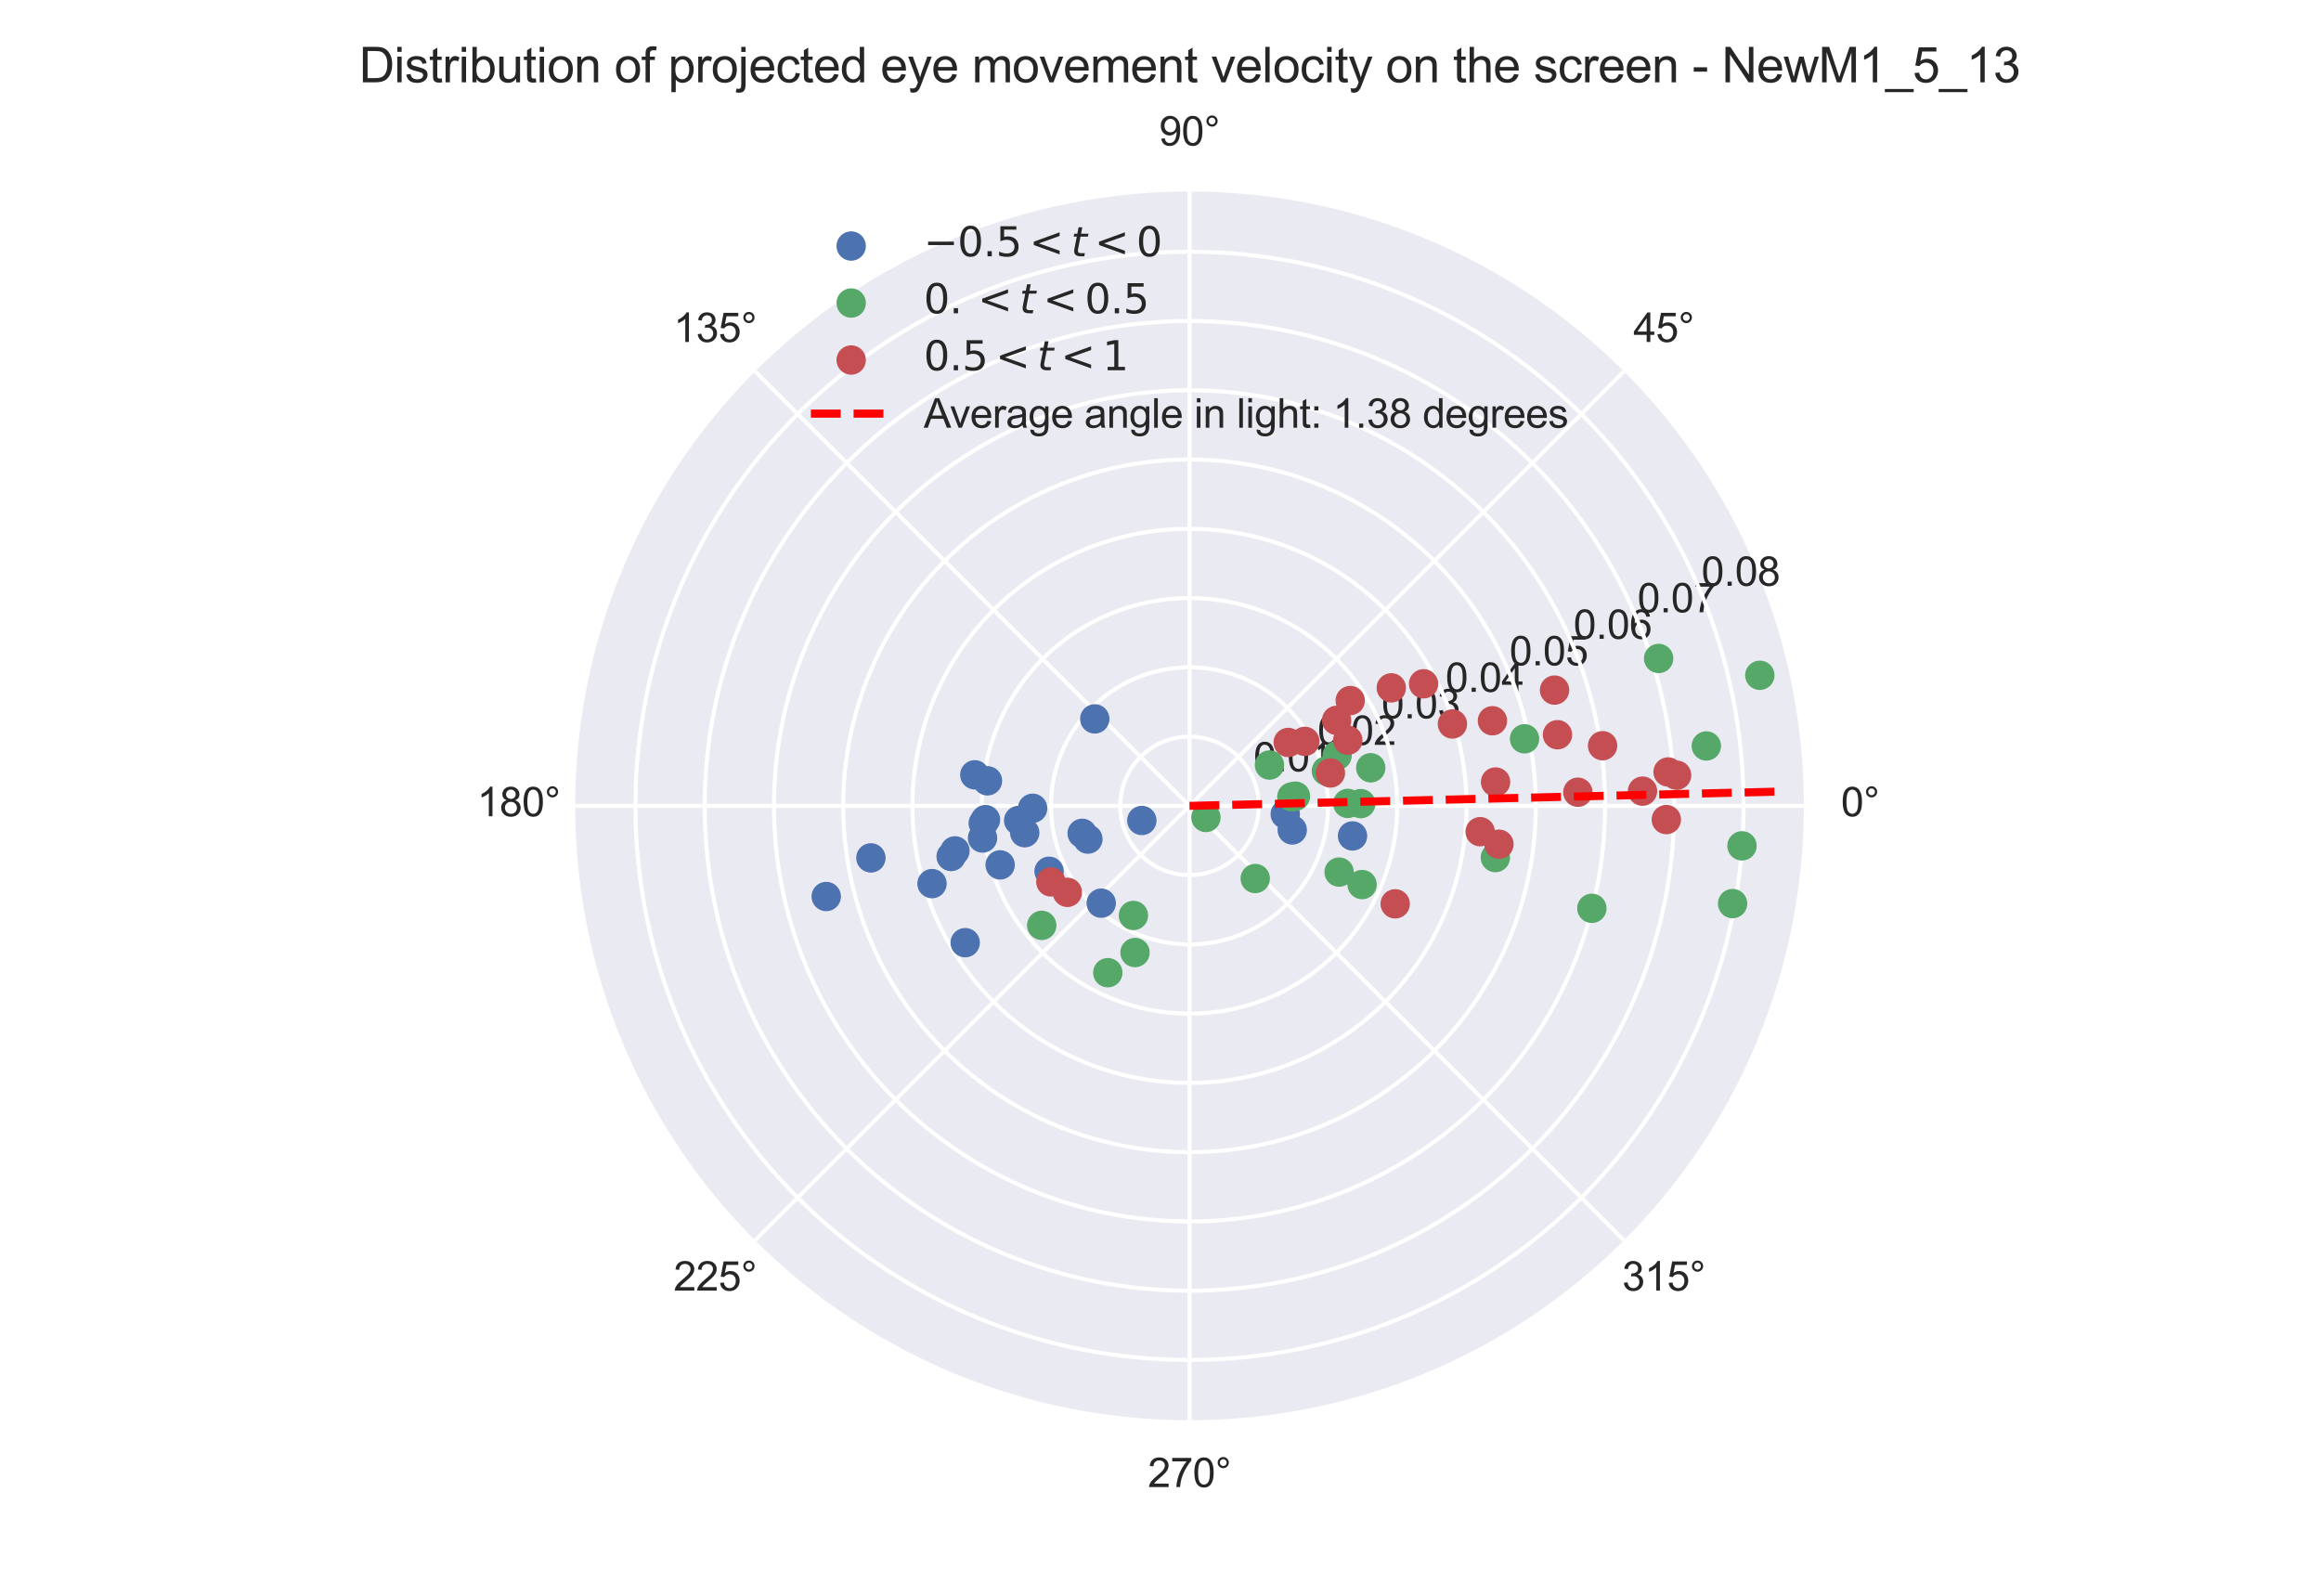 <?xml version="1.0" encoding="utf-8" standalone="no"?>
<!DOCTYPE svg PUBLIC "-//W3C//DTD SVG 1.1//EN"
  "http://www.w3.org/Graphics/SVG/1.1/DTD/svg11.dtd">
<svg xmlns:xlink="http://www.w3.org/1999/xlink" width="576pt" height="396pt" viewBox="0 0 576 396" xmlns="http://www.w3.org/2000/svg" version="1.1">
 <defs>
  <style type="text/css">*{stroke-linejoin: round; stroke-linecap: butt}</style>
 </defs>
 <g id="figure_1">
  <g id="patch_1">
   <path d="M 0 396 
L 576 396 
L 576 0 
L 0 0 
z
" style="fill: #ffffff"/>
  </g>
  <g id="axes_1">
   <g id="patch_2">
    <path d="M 447.66 199.98 
C 447.66 179.959 443.716 160.133 436.055 141.636 
C 428.393 123.139 417.162 106.331 403.005 92.174 
C 388.849 78.018 372.041 66.787 353.544 59.125 
C 335.047 51.464 315.221 47.52 295.2 47.52 
C 275.179 47.52 255.353 51.464 236.856 59.125 
C 218.359 66.787 201.551 78.018 187.394 92.174 
C 173.238 106.331 162.007 123.139 154.345 141.636 
C 146.684 160.133 142.74 179.959 142.74 199.98 
C 142.74 220.001 146.684 239.827 154.345 258.324 
C 162.007 276.821 173.238 293.629 187.394 307.786 
C 201.551 321.942 218.359 333.173 236.856 340.835 
C 255.353 348.496 275.179 352.44 295.2 352.44 
C 315.221 352.44 335.047 348.496 353.544 340.835 
C 372.041 333.173 388.849 321.942 403.005 307.786 
C 417.162 293.629 428.393 276.821 436.055 258.324 
C 443.716 239.827 447.66 220.001 447.66 199.98 
M 295.2 199.98 
C 295.2 199.98 295.2 199.98 295.2 199.98 
C 295.2 199.98 295.2 199.98 295.2 199.98 
C 295.2 199.98 295.2 199.98 295.2 199.98 
C 295.2 199.98 295.2 199.98 295.2 199.98 
C 295.2 199.98 295.2 199.98 295.2 199.98 
C 295.2 199.98 295.2 199.98 295.2 199.98 
C 295.2 199.98 295.2 199.98 295.2 199.98 
C 295.2 199.98 295.2 199.98 295.2 199.98 
C 295.2 199.98 295.2 199.98 295.2 199.98 
C 295.2 199.98 295.2 199.98 295.2 199.98 
C 295.2 199.98 295.2 199.98 295.2 199.98 
C 295.2 199.98 295.2 199.98 295.2 199.98 
C 295.2 199.98 295.2 199.98 295.2 199.98 
C 295.2 199.98 295.2 199.98 295.2 199.98 
C 295.2 199.98 295.2 199.98 295.2 199.98 
C 295.2 199.98 295.2 199.98 295.2 199.98 
M 447.66 199.98 
z
" style="fill: #eaeaf2"/>
   </g>
   <g id="matplotlib.axis_1">
    <g id="xtick_1">
     <g id="line2d_1">
      <path d="M 295.2 199.98 
L 447.66 199.98 
" clip-path="url(#pa35092cdd5)" style="fill: none; stroke: #ffffff; stroke-linecap: round"/>
     </g>
     <g id="text_1">
      <!-- 0° -->
      <g style="fill: #262626" transform="translate(456.88 202.565)scale(0.1 -0.1)">
       <defs>
        <path id="ArialMT-30" d="M 266 2259 
Q 266 3072 433 3567 
Q 600 4063 929 4331 
Q 1259 4600 1759 4600 
Q 2128 4600 2406 4451 
Q 2684 4303 2865 4023 
Q 3047 3744 3150 3342 
Q 3253 2941 3253 2259 
Q 3253 1453 3087 958 
Q 2922 463 2592 192 
Q 2263 -78 1759 -78 
Q 1097 -78 719 397 
Q 266 969 266 2259 
z
M 844 2259 
Q 844 1131 1108 757 
Q 1372 384 1759 384 
Q 2147 384 2411 759 
Q 2675 1134 2675 2259 
Q 2675 3391 2411 3762 
Q 2147 4134 1753 4134 
Q 1366 4134 1134 3806 
Q 844 3388 844 2259 
z
" transform="scale(0.016)"/>
        <path id="ArialMT-b0" d="M 400 3794 
Q 400 4153 654 4406 
Q 909 4659 1266 4659 
Q 1628 4659 1881 4406 
Q 2134 4153 2134 3794 
Q 2134 3434 1879 3179 
Q 1625 2925 1266 2925 
Q 909 2925 654 3178 
Q 400 3431 400 3794 
z
M 741 3794 
Q 741 3575 895 3420 
Q 1050 3266 1269 3266 
Q 1484 3266 1639 3420 
Q 1794 3575 1794 3794 
Q 1794 4013 1639 4167 
Q 1484 4322 1269 4322 
Q 1050 4322 895 4167 
Q 741 4013 741 3794 
z
" transform="scale(0.016)"/>
       </defs>
       <use xlink:href="#ArialMT-30"/>
       <use xlink:href="#ArialMT-b0" x="55.615"/>
      </g>
     </g>
    </g>
    <g id="xtick_2">
     <g id="line2d_2">
      <path d="M 295.2 199.98 
L 403.005 92.174 
" clip-path="url(#pa35092cdd5)" style="fill: none; stroke: #ffffff; stroke-linecap: round"/>
     </g>
     <g id="text_2">
      <!-- 45° -->
      <g style="fill: #262626" transform="translate(405.345 84.86)scale(0.1 -0.1)">
       <defs>
        <path id="ArialMT-34" d="M 2069 0 
L 2069 1097 
L 81 1097 
L 81 1613 
L 2172 4581 
L 2631 4581 
L 2631 1613 
L 3250 1613 
L 3250 1097 
L 2631 1097 
L 2631 0 
L 2069 0 
z
M 2069 1613 
L 2069 3678 
L 634 1613 
L 2069 1613 
z
" transform="scale(0.016)"/>
        <path id="ArialMT-35" d="M 266 1200 
L 856 1250 
Q 922 819 1161 601 
Q 1400 384 1738 384 
Q 2144 384 2425 690 
Q 2706 997 2706 1503 
Q 2706 1984 2436 2262 
Q 2166 2541 1728 2541 
Q 1456 2541 1237 2417 
Q 1019 2294 894 2097 
L 366 2166 
L 809 4519 
L 3088 4519 
L 3088 3981 
L 1259 3981 
L 1013 2750 
Q 1425 3038 1878 3038 
Q 2478 3038 2890 2622 
Q 3303 2206 3303 1553 
Q 3303 931 2941 478 
Q 2500 -78 1738 -78 
Q 1113 -78 717 272 
Q 322 622 266 1200 
z
" transform="scale(0.016)"/>
       </defs>
       <use xlink:href="#ArialMT-34"/>
       <use xlink:href="#ArialMT-35" x="55.615"/>
       <use xlink:href="#ArialMT-b0" x="111.23"/>
      </g>
     </g>
    </g>
    <g id="xtick_3">
     <g id="line2d_3">
      <path d="M 295.2 199.98 
L 295.2 47.52 
" clip-path="url(#pa35092cdd5)" style="fill: none; stroke: #ffffff; stroke-linecap: round"/>
     </g>
     <g id="text_3">
      <!-- 90° -->
      <g style="fill: #262626" transform="translate(287.64 36.105)scale(0.1 -0.1)">
       <defs>
        <path id="ArialMT-39" d="M 350 1059 
L 891 1109 
Q 959 728 1153 556 
Q 1347 384 1650 384 
Q 1909 384 2104 503 
Q 2300 622 2425 820 
Q 2550 1019 2634 1356 
Q 2719 1694 2719 2044 
Q 2719 2081 2716 2156 
Q 2547 1888 2255 1720 
Q 1963 1553 1622 1553 
Q 1053 1553 659 1965 
Q 266 2378 266 3053 
Q 266 3750 677 4175 
Q 1088 4600 1706 4600 
Q 2153 4600 2523 4359 
Q 2894 4119 3086 3673 
Q 3278 3228 3278 2384 
Q 3278 1506 3087 986 
Q 2897 466 2520 194 
Q 2144 -78 1638 -78 
Q 1100 -78 759 220 
Q 419 519 350 1059 
z
M 2653 3081 
Q 2653 3566 2395 3850 
Q 2138 4134 1775 4134 
Q 1400 4134 1122 3828 
Q 844 3522 844 3034 
Q 844 2597 1108 2323 
Q 1372 2050 1759 2050 
Q 2150 2050 2401 2323 
Q 2653 2597 2653 3081 
z
" transform="scale(0.016)"/>
       </defs>
       <use xlink:href="#ArialMT-39"/>
       <use xlink:href="#ArialMT-30" x="55.615"/>
       <use xlink:href="#ArialMT-b0" x="111.23"/>
      </g>
     </g>
    </g>
    <g id="xtick_4">
     <g id="line2d_4">
      <path d="M 295.2 199.98 
L 187.394 92.174 
" clip-path="url(#pa35092cdd5)" style="fill: none; stroke: #ffffff; stroke-linecap: round"/>
     </g>
     <g id="text_4">
      <!-- 135° -->
      <g style="fill: #262626" transform="translate(167.154 84.86)scale(0.1 -0.1)">
       <defs>
        <path id="ArialMT-31" d="M 2384 0 
L 1822 0 
L 1822 3584 
Q 1619 3391 1289 3197 
Q 959 3003 697 2906 
L 697 3450 
Q 1169 3672 1522 3987 
Q 1875 4303 2022 4600 
L 2384 4600 
L 2384 0 
z
" transform="scale(0.016)"/>
        <path id="ArialMT-33" d="M 269 1209 
L 831 1284 
Q 928 806 1161 595 
Q 1394 384 1728 384 
Q 2125 384 2398 659 
Q 2672 934 2672 1341 
Q 2672 1728 2419 1979 
Q 2166 2231 1775 2231 
Q 1616 2231 1378 2169 
L 1441 2663 
Q 1497 2656 1531 2656 
Q 1891 2656 2178 2843 
Q 2466 3031 2466 3422 
Q 2466 3731 2256 3934 
Q 2047 4138 1716 4138 
Q 1388 4138 1169 3931 
Q 950 3725 888 3313 
L 325 3413 
Q 428 3978 793 4289 
Q 1159 4600 1703 4600 
Q 2078 4600 2393 4439 
Q 2709 4278 2876 4000 
Q 3044 3722 3044 3409 
Q 3044 3113 2884 2869 
Q 2725 2625 2413 2481 
Q 2819 2388 3044 2092 
Q 3269 1797 3269 1353 
Q 3269 753 2831 336 
Q 2394 -81 1725 -81 
Q 1122 -81 723 278 
Q 325 638 269 1209 
z
" transform="scale(0.016)"/>
       </defs>
       <use xlink:href="#ArialMT-31"/>
       <use xlink:href="#ArialMT-33" x="55.615"/>
       <use xlink:href="#ArialMT-35" x="111.23"/>
       <use xlink:href="#ArialMT-b0" x="166.846"/>
      </g>
     </g>
    </g>
    <g id="xtick_5">
     <g id="line2d_5">
      <path d="M 295.2 199.98 
L 142.74 199.98 
" clip-path="url(#pa35092cdd5)" style="fill: none; stroke: #ffffff; stroke-linecap: round"/>
     </g>
     <g id="text_5">
      <!-- 180° -->
      <g style="fill: #262626" transform="translate(118.399 202.565)scale(0.1 -0.1)">
       <defs>
        <path id="ArialMT-38" d="M 1131 2484 
Q 781 2613 612 2850 
Q 444 3088 444 3419 
Q 444 3919 803 4259 
Q 1163 4600 1759 4600 
Q 2359 4600 2725 4251 
Q 3091 3903 3091 3403 
Q 3091 3084 2923 2848 
Q 2756 2613 2416 2484 
Q 2838 2347 3058 2040 
Q 3278 1734 3278 1309 
Q 3278 722 2862 322 
Q 2447 -78 1769 -78 
Q 1091 -78 675 323 
Q 259 725 259 1325 
Q 259 1772 486 2073 
Q 713 2375 1131 2484 
z
M 1019 3438 
Q 1019 3113 1228 2906 
Q 1438 2700 1772 2700 
Q 2097 2700 2305 2904 
Q 2513 3109 2513 3406 
Q 2513 3716 2298 3927 
Q 2084 4138 1766 4138 
Q 1444 4138 1231 3931 
Q 1019 3725 1019 3438 
z
M 838 1322 
Q 838 1081 952 856 
Q 1066 631 1291 507 
Q 1516 384 1775 384 
Q 2178 384 2440 643 
Q 2703 903 2703 1303 
Q 2703 1709 2433 1975 
Q 2163 2241 1756 2241 
Q 1359 2241 1098 1978 
Q 838 1716 838 1322 
z
" transform="scale(0.016)"/>
       </defs>
       <use xlink:href="#ArialMT-31"/>
       <use xlink:href="#ArialMT-38" x="55.615"/>
       <use xlink:href="#ArialMT-30" x="111.23"/>
       <use xlink:href="#ArialMT-b0" x="166.846"/>
      </g>
     </g>
    </g>
    <g id="xtick_6">
     <g id="line2d_6">
      <path d="M 295.2 199.98 
L 187.394 307.786 
" clip-path="url(#pa35092cdd5)" style="fill: none; stroke: #ffffff; stroke-linecap: round"/>
     </g>
     <g id="text_6">
      <!-- 225° -->
      <g style="fill: #262626" transform="translate(167.154 320.27)scale(0.1 -0.1)">
       <defs>
        <path id="ArialMT-32" d="M 3222 541 
L 3222 0 
L 194 0 
Q 188 203 259 391 
Q 375 700 629 1000 
Q 884 1300 1366 1694 
Q 2113 2306 2375 2664 
Q 2638 3022 2638 3341 
Q 2638 3675 2398 3904 
Q 2159 4134 1775 4134 
Q 1369 4134 1125 3890 
Q 881 3647 878 3216 
L 300 3275 
Q 359 3922 746 4261 
Q 1134 4600 1788 4600 
Q 2447 4600 2831 4234 
Q 3216 3869 3216 3328 
Q 3216 3053 3103 2787 
Q 2991 2522 2730 2228 
Q 2469 1934 1863 1422 
Q 1356 997 1212 845 
Q 1069 694 975 541 
L 3222 541 
z
" transform="scale(0.016)"/>
       </defs>
       <use xlink:href="#ArialMT-32"/>
       <use xlink:href="#ArialMT-32" x="55.615"/>
       <use xlink:href="#ArialMT-35" x="111.23"/>
       <use xlink:href="#ArialMT-b0" x="166.846"/>
      </g>
     </g>
    </g>
    <g id="xtick_7">
     <g id="line2d_7">
      <path d="M 295.2 199.98 
L 295.2 352.44 
" clip-path="url(#pa35092cdd5)" style="fill: none; stroke: #ffffff; stroke-linecap: round"/>
     </g>
     <g id="text_7">
      <!-- 270° -->
      <g style="fill: #262626" transform="translate(284.859 369.025)scale(0.1 -0.1)">
       <defs>
        <path id="ArialMT-37" d="M 303 3981 
L 303 4522 
L 3269 4522 
L 3269 4084 
Q 2831 3619 2401 2847 
Q 1972 2075 1738 1259 
Q 1569 684 1522 0 
L 944 0 
Q 953 541 1156 1306 
Q 1359 2072 1739 2783 
Q 2119 3494 2547 3981 
L 303 3981 
z
" transform="scale(0.016)"/>
       </defs>
       <use xlink:href="#ArialMT-32"/>
       <use xlink:href="#ArialMT-37" x="55.615"/>
       <use xlink:href="#ArialMT-30" x="111.23"/>
       <use xlink:href="#ArialMT-b0" x="166.846"/>
      </g>
     </g>
    </g>
    <g id="xtick_8">
     <g id="line2d_8">
      <path d="M 295.2 199.98 
L 403.005 307.786 
" clip-path="url(#pa35092cdd5)" style="fill: none; stroke: #ffffff; stroke-linecap: round"/>
     </g>
     <g id="text_8">
      <!-- 315° -->
      <g style="fill: #262626" transform="translate(402.564 320.27)scale(0.1 -0.1)">
       <use xlink:href="#ArialMT-33"/>
       <use xlink:href="#ArialMT-31" x="55.615"/>
       <use xlink:href="#ArialMT-35" x="111.23"/>
       <use xlink:href="#ArialMT-b0" x="166.846"/>
      </g>
     </g>
    </g>
   </g>
   <g id="matplotlib.axis_2">
    <g id="ytick_1">
     <g id="line2d_9">
      <path d="M 312.389 199.98 
C 312.389 197.723 311.944 195.488 311.08 193.402 
C 310.216 191.317 308.95 189.422 307.354 187.826 
C 305.758 186.23 303.863 184.964 301.778 184.1 
C 299.692 183.236 297.457 182.791 295.2 182.791 
C 292.943 182.791 290.708 183.236 288.622 184.1 
C 286.537 184.964 284.642 186.23 283.046 187.826 
C 281.45 189.422 280.184 191.317 279.32 193.402 
C 278.456 195.488 278.011 197.723 278.011 199.98 
C 278.011 202.237 278.456 204.472 279.32 206.558 
C 280.184 208.643 281.45 210.538 283.046 212.134 
C 284.642 213.73 286.537 214.996 288.622 215.86 
C 290.708 216.724 292.943 217.169 295.2 217.169 
C 297.457 217.169 299.692 216.724 301.778 215.86 
C 303.863 214.996 305.758 213.73 307.354 212.134 
C 308.95 210.538 310.216 208.643 311.08 206.558 
C 311.944 204.472 312.389 202.237 312.389 199.98 
" clip-path="url(#pa35092cdd5)" style="fill: none; stroke: #ffffff; stroke-linecap: round"/>
     </g>
     <g id="text_9">
      <!-- 0.01 -->
      <g style="fill: #262626" transform="translate(311.08 191.415)scale(0.1 -0.1)">
       <defs>
        <path id="ArialMT-2e" d="M 581 0 
L 581 641 
L 1222 641 
L 1222 0 
L 581 0 
z
" transform="scale(0.016)"/>
       </defs>
       <use xlink:href="#ArialMT-30"/>
       <use xlink:href="#ArialMT-2e" x="55.615"/>
       <use xlink:href="#ArialMT-30" x="83.398"/>
       <use xlink:href="#ArialMT-31" x="139.014"/>
      </g>
     </g>
    </g>
    <g id="ytick_2">
     <g id="line2d_10">
      <path d="M 329.577 199.98 
C 329.577 195.466 328.688 190.995 326.96 186.824 
C 325.233 182.654 322.7 178.864 319.508 175.672 
C 316.316 172.48 312.526 169.947 308.356 168.22 
C 304.185 166.492 299.714 165.603 295.2 165.603 
C 290.686 165.603 286.215 166.492 282.044 168.22 
C 277.874 169.947 274.084 172.48 270.892 175.672 
C 267.7 178.864 265.167 182.654 263.44 186.824 
C 261.712 190.995 260.823 195.466 260.823 199.98 
C 260.823 204.494 261.712 208.965 263.44 213.136 
C 265.167 217.306 267.7 221.096 270.892 224.288 
C 274.084 227.48 277.874 230.013 282.044 231.74 
C 286.215 233.468 290.686 234.357 295.2 234.357 
C 299.714 234.357 304.185 233.468 308.356 231.74 
C 312.526 230.013 316.316 227.48 319.508 224.288 
C 322.7 221.096 325.233 217.306 326.96 213.136 
C 328.688 208.965 329.577 204.494 329.577 199.98 
" clip-path="url(#pa35092cdd5)" style="fill: none; stroke: #ffffff; stroke-linecap: round"/>
     </g>
     <g id="text_10">
      <!-- 0.02 -->
      <g style="fill: #262626" transform="translate(326.96 184.837)scale(0.1 -0.1)">
       <use xlink:href="#ArialMT-30"/>
       <use xlink:href="#ArialMT-2e" x="55.615"/>
       <use xlink:href="#ArialMT-30" x="83.398"/>
       <use xlink:href="#ArialMT-32" x="139.014"/>
      </g>
     </g>
    </g>
    <g id="ytick_3">
     <g id="line2d_11">
      <path d="M 346.766 199.98 
C 346.766 193.208 345.432 186.503 342.841 180.247 
C 340.249 173.991 336.451 168.306 331.662 163.518 
C 326.874 158.729 321.189 154.931 314.933 152.339 
C 308.677 149.748 301.972 148.414 295.2 148.414 
C 288.428 148.414 281.723 149.748 275.467 152.339 
C 269.211 154.931 263.526 158.729 258.738 163.518 
C 253.949 168.306 250.151 173.991 247.559 180.247 
C 244.968 186.503 243.634 193.208 243.634 199.98 
C 243.634 206.752 244.968 213.457 247.559 219.713 
C 250.151 225.969 253.949 231.654 258.738 236.442 
C 263.526 241.231 269.211 245.029 275.467 247.621 
C 281.723 250.212 288.428 251.546 295.2 251.546 
C 301.972 251.546 308.677 250.212 314.933 247.621 
C 321.189 245.029 326.874 241.231 331.662 236.442 
C 336.451 231.654 340.249 225.969 342.841 219.713 
C 345.432 213.457 346.766 206.752 346.766 199.98 
" clip-path="url(#pa35092cdd5)" style="fill: none; stroke: #ffffff; stroke-linecap: round"/>
     </g>
     <g id="text_11">
      <!-- 0.03 -->
      <g style="fill: #262626" transform="translate(342.841 178.259)scale(0.1 -0.1)">
       <use xlink:href="#ArialMT-30"/>
       <use xlink:href="#ArialMT-2e" x="55.615"/>
       <use xlink:href="#ArialMT-30" x="83.398"/>
       <use xlink:href="#ArialMT-33" x="139.014"/>
      </g>
     </g>
    </g>
    <g id="ytick_4">
     <g id="line2d_12">
      <path d="M 363.954 199.98 
C 363.954 190.951 362.176 182.01 358.721 173.669 
C 355.266 165.327 350.201 157.748 343.817 151.363 
C 337.432 144.979 329.853 139.914 321.511 136.459 
C 313.17 133.004 304.229 131.226 295.2 131.226 
C 286.171 131.226 277.23 133.004 268.889 136.459 
C 260.547 139.914 252.968 144.979 246.583 151.363 
C 240.199 157.748 235.134 165.327 231.679 173.669 
C 228.224 182.01 226.446 190.951 226.446 199.98 
C 226.446 209.009 228.224 217.95 231.679 226.291 
C 235.134 234.633 240.199 242.212 246.583 248.597 
C 252.968 254.981 260.547 260.046 268.889 263.501 
C 277.23 266.956 286.171 268.734 295.2 268.734 
C 304.229 268.734 313.17 266.956 321.511 263.501 
C 329.853 260.046 337.432 254.981 343.817 248.597 
C 350.201 242.212 355.266 234.633 358.721 226.291 
C 362.176 217.95 363.954 209.009 363.954 199.98 
" clip-path="url(#pa35092cdd5)" style="fill: none; stroke: #ffffff; stroke-linecap: round"/>
     </g>
     <g id="text_12">
      <!-- 0.04 -->
      <g style="fill: #262626" transform="translate(358.721 171.681)scale(0.1 -0.1)">
       <use xlink:href="#ArialMT-30"/>
       <use xlink:href="#ArialMT-2e" x="55.615"/>
       <use xlink:href="#ArialMT-30" x="83.398"/>
       <use xlink:href="#ArialMT-34" x="139.014"/>
      </g>
     </g>
    </g>
    <g id="ytick_5">
     <g id="line2d_13">
      <path d="M 381.143 199.98 
C 381.143 188.694 378.92 177.518 374.601 167.091 
C 370.282 156.664 363.951 147.19 355.971 139.209 
C 347.99 131.229 338.516 124.898 328.089 120.579 
C 317.662 116.26 306.486 114.037 295.2 114.037 
C 283.914 114.037 272.738 116.26 262.311 120.579 
C 251.884 124.898 242.41 131.229 234.429 139.209 
C 226.449 147.19 220.118 156.664 215.799 167.091 
C 211.48 177.518 209.257 188.694 209.257 199.98 
C 209.257 211.266 211.48 222.442 215.799 232.869 
C 220.118 243.296 226.449 252.77 234.429 260.751 
C 242.41 268.731 251.884 275.062 262.311 279.381 
C 272.738 283.7 283.914 285.923 295.2 285.923 
C 306.486 285.923 317.662 283.7 328.089 279.381 
C 338.516 275.062 347.99 268.731 355.971 260.751 
C 363.951 252.77 370.282 243.296 374.601 232.869 
C 378.92 222.442 381.143 211.266 381.143 199.98 
" clip-path="url(#pa35092cdd5)" style="fill: none; stroke: #ffffff; stroke-linecap: round"/>
     </g>
     <g id="text_13">
      <!-- 0.05 -->
      <g style="fill: #262626" transform="translate(374.601 165.104)scale(0.1 -0.1)">
       <use xlink:href="#ArialMT-30"/>
       <use xlink:href="#ArialMT-2e" x="55.615"/>
       <use xlink:href="#ArialMT-30" x="83.398"/>
       <use xlink:href="#ArialMT-35" x="139.014"/>
      </g>
     </g>
    </g>
    <g id="ytick_6">
     <g id="line2d_14">
      <path d="M 398.331 199.98 
C 398.331 186.437 395.664 173.025 390.481 160.513 
C 385.298 148.001 377.701 136.631 368.125 127.055 
C 358.549 117.479 347.179 109.882 334.667 104.699 
C 322.155 99.516 308.743 96.849 295.2 96.849 
C 281.657 96.849 268.245 99.516 255.733 104.699 
C 243.221 109.882 231.851 117.479 222.275 127.055 
C 212.699 136.631 205.102 148.001 199.919 160.513 
C 194.736 173.025 192.069 186.437 192.069 199.98 
C 192.069 213.523 194.736 226.935 199.919 239.447 
C 205.102 251.959 212.699 263.329 222.275 272.905 
C 231.851 282.481 243.221 290.078 255.733 295.261 
C 268.245 300.444 281.657 303.111 295.2 303.111 
C 308.743 303.111 322.155 300.444 334.667 295.261 
C 347.179 290.078 358.549 282.481 368.125 272.905 
C 377.701 263.329 385.298 251.959 390.481 239.447 
C 395.664 226.935 398.331 213.523 398.331 199.98 
" clip-path="url(#pa35092cdd5)" style="fill: none; stroke: #ffffff; stroke-linecap: round"/>
     </g>
     <g id="text_14">
      <!-- 0.06 -->
      <g style="fill: #262626" transform="translate(390.481 158.526)scale(0.1 -0.1)">
       <defs>
        <path id="ArialMT-36" d="M 3184 3459 
L 2625 3416 
Q 2550 3747 2413 3897 
Q 2184 4138 1850 4138 
Q 1581 4138 1378 3988 
Q 1113 3794 959 3422 
Q 806 3050 800 2363 
Q 1003 2672 1297 2822 
Q 1591 2972 1913 2972 
Q 2475 2972 2870 2558 
Q 3266 2144 3266 1488 
Q 3266 1056 3080 686 
Q 2894 316 2569 119 
Q 2244 -78 1831 -78 
Q 1128 -78 684 439 
Q 241 956 241 2144 
Q 241 3472 731 4075 
Q 1159 4600 1884 4600 
Q 2425 4600 2770 4297 
Q 3116 3994 3184 3459 
z
M 888 1484 
Q 888 1194 1011 928 
Q 1134 663 1356 523 
Q 1578 384 1822 384 
Q 2178 384 2434 671 
Q 2691 959 2691 1453 
Q 2691 1928 2437 2201 
Q 2184 2475 1800 2475 
Q 1419 2475 1153 2201 
Q 888 1928 888 1484 
z
" transform="scale(0.016)"/>
       </defs>
       <use xlink:href="#ArialMT-30"/>
       <use xlink:href="#ArialMT-2e" x="55.615"/>
       <use xlink:href="#ArialMT-30" x="83.398"/>
       <use xlink:href="#ArialMT-36" x="139.014"/>
      </g>
     </g>
    </g>
    <g id="ytick_7">
     <g id="line2d_15">
      <path d="M 415.52 199.98 
C 415.52 184.18 412.408 168.533 406.361 153.936 
C 400.315 139.338 391.452 126.073 380.279 114.901 
C 369.107 103.728 355.842 94.865 341.244 88.819 
C 326.647 82.772 311 79.66 295.2 79.66 
C 279.4 79.66 263.753 82.772 249.156 88.819 
C 234.558 94.865 221.293 103.728 210.121 114.901 
C 198.948 126.073 190.085 139.338 184.039 153.936 
C 177.992 168.533 174.88 184.18 174.88 199.98 
C 174.88 215.78 177.992 231.427 184.039 246.024 
C 190.085 260.622 198.948 273.887 210.121 285.059 
C 221.293 296.232 234.558 305.095 249.156 311.141 
C 263.753 317.188 279.4 320.3 295.2 320.3 
C 311 320.3 326.647 317.188 341.244 311.141 
C 355.842 305.095 369.107 296.232 380.279 285.059 
C 391.452 273.887 400.315 260.622 406.361 246.024 
C 412.408 231.427 415.52 215.78 415.52 199.98 
" clip-path="url(#pa35092cdd5)" style="fill: none; stroke: #ffffff; stroke-linecap: round"/>
     </g>
     <g id="text_15">
      <!-- 0.07 -->
      <g style="fill: #262626" transform="translate(406.361 151.948)scale(0.1 -0.1)">
       <use xlink:href="#ArialMT-30"/>
       <use xlink:href="#ArialMT-2e" x="55.615"/>
       <use xlink:href="#ArialMT-30" x="83.398"/>
       <use xlink:href="#ArialMT-37" x="139.014"/>
      </g>
     </g>
    </g>
    <g id="ytick_8">
     <g id="line2d_16">
      <path d="M 432.709 199.98 
C 432.709 181.923 429.152 164.041 422.241 147.358 
C 415.331 130.675 405.202 115.515 392.433 102.747 
C 379.665 89.978 364.505 79.849 347.822 72.939 
C 331.139 66.028 313.257 62.471 295.2 62.471 
C 277.143 62.471 259.261 66.028 242.578 72.939 
C 225.895 79.849 210.735 89.978 197.967 102.747 
C 185.198 115.515 175.069 130.675 168.159 147.358 
C 161.248 164.041 157.691 181.923 157.691 199.98 
C 157.691 218.037 161.248 235.919 168.159 252.602 
C 175.069 269.285 185.198 284.445 197.967 297.213 
C 210.735 309.982 225.895 320.111 242.578 327.021 
C 259.261 333.932 277.143 337.489 295.2 337.489 
C 313.257 337.489 331.139 333.932 347.822 327.021 
C 364.505 320.111 379.665 309.982 392.433 297.213 
C 405.202 284.445 415.331 269.285 422.241 252.602 
C 429.152 235.919 432.709 218.037 432.709 199.98 
" clip-path="url(#pa35092cdd5)" style="fill: none; stroke: #ffffff; stroke-linecap: round"/>
     </g>
     <g id="text_16">
      <!-- 0.08 -->
      <g style="fill: #262626" transform="translate(422.241 145.37)scale(0.1 -0.1)">
       <use xlink:href="#ArialMT-30"/>
       <use xlink:href="#ArialMT-2e" x="55.615"/>
       <use xlink:href="#ArialMT-30" x="83.398"/>
       <use xlink:href="#ArialMT-38" x="139.014"/>
      </g>
     </g>
    </g>
   </g>
   <g id="PathCollection_1">
    <defs>
     <path id="maa19bd5546" d="M 0 3.5 
C 0.928 3.5 1.819 3.131 2.475 2.475 
C 3.131 1.819 3.5 0.928 3.5 0 
C 3.5 -0.928 3.131 -1.819 2.475 -2.475 
C 1.819 -3.131 0.928 -3.5 0 -3.5 
C -0.928 -3.5 -1.819 -3.131 -2.475 -2.475 
C -3.131 -1.819 -3.5 -0.928 -3.5 0 
C -3.5 0.928 -3.131 1.819 -2.475 2.475 
C -1.819 3.131 -0.928 3.5 0 3.5 
z
" style="stroke: #4c72b0; stroke-width: 0.3"/>
    </defs>
    <g clip-path="url(#pa35092cdd5)">
     <use xlink:href="#maa19bd5546" x="260.351" y="216.209" style="fill: #4c72b0; stroke: #4c72b0; stroke-width: 0.3"/>
     <use xlink:href="#maa19bd5546" x="268.559" y="206.797" style="fill: #4c72b0; stroke: #4c72b0; stroke-width: 0.3"/>
     <use xlink:href="#maa19bd5546" x="256.265" y="200.576" style="fill: #4c72b0; stroke: #4c72b0; stroke-width: 0.3"/>
     <use xlink:href="#maa19bd5546" x="271.687" y="178.395" style="fill: #4c72b0; stroke: #4c72b0; stroke-width: 0.3"/>
     <use xlink:href="#maa19bd5546" x="241.918" y="192.277" style="fill: #4c72b0; stroke: #4c72b0; stroke-width: 0.3"/>
     <use xlink:href="#maa19bd5546" x="244.008" y="204.3" style="fill: #4c72b0; stroke: #4c72b0; stroke-width: 0.3"/>
     <use xlink:href="#maa19bd5546" x="243.836" y="207.959" style="fill: #4c72b0; stroke: #4c72b0; stroke-width: 0.3"/>
     <use xlink:href="#maa19bd5546" x="236.045" y="212.545" style="fill: #4c72b0; stroke: #4c72b0; stroke-width: 0.3"/>
     <use xlink:href="#maa19bd5546" x="269.983" y="208.228" style="fill: #4c72b0; stroke: #4c72b0; stroke-width: 0.3"/>
     <use xlink:href="#maa19bd5546" x="320.695" y="205.955" style="fill: #4c72b0; stroke: #4c72b0; stroke-width: 0.3"/>
     <use xlink:href="#maa19bd5546" x="335.654" y="207.443" style="fill: #4c72b0; stroke: #4c72b0; stroke-width: 0.3"/>
     <use xlink:href="#maa19bd5546" x="318.955" y="202.029" style="fill: #4c72b0; stroke: #4c72b0; stroke-width: 0.3"/>
     <use xlink:href="#maa19bd5546" x="283.367" y="203.608" style="fill: #4c72b0; stroke: #4c72b0; stroke-width: 0.3"/>
     <use xlink:href="#maa19bd5546" x="254.304" y="206.644" style="fill: #4c72b0; stroke: #4c72b0; stroke-width: 0.3"/>
     <use xlink:href="#maa19bd5546" x="205.046" y="222.475" style="fill: #4c72b0; stroke: #4c72b0; stroke-width: 0.3"/>
     <use xlink:href="#maa19bd5546" x="216.13" y="212.89" style="fill: #4c72b0; stroke: #4c72b0; stroke-width: 0.3"/>
     <use xlink:href="#maa19bd5546" x="245.063" y="193.766" style="fill: #4c72b0; stroke: #4c72b0; stroke-width: 0.3"/>
     <use xlink:href="#maa19bd5546" x="231.294" y="219.276" style="fill: #4c72b0; stroke: #4c72b0; stroke-width: 0.3"/>
     <use xlink:href="#maa19bd5546" x="239.531" y="233.93" style="fill: #4c72b0; stroke: #4c72b0; stroke-width: 0.3"/>
     <use xlink:href="#maa19bd5546" x="273.287" y="224.127" style="fill: #4c72b0; stroke: #4c72b0; stroke-width: 0.3"/>
     <use xlink:href="#maa19bd5546" x="248.203" y="214.627" style="fill: #4c72b0; stroke: #4c72b0; stroke-width: 0.3"/>
     <use xlink:href="#maa19bd5546" x="244.572" y="203.399" style="fill: #4c72b0; stroke: #4c72b0; stroke-width: 0.3"/>
     <use xlink:href="#maa19bd5546" x="252.799" y="203.602" style="fill: #4c72b0; stroke: #4c72b0; stroke-width: 0.3"/>
     <use xlink:href="#maa19bd5546" x="236.993" y="211.152" style="fill: #4c72b0; stroke: #4c72b0; stroke-width: 0.3"/>
    </g>
   </g>
   <g id="PathCollection_2">
    <defs>
     <path id="m876162c407" d="M 0 3.5 
C 0.928 3.5 1.819 3.131 2.475 2.475 
C 3.131 1.819 3.5 0.928 3.5 0 
C 3.5 -0.928 3.131 -1.819 2.475 -2.475 
C 1.819 -3.131 0.928 -3.5 0 -3.5 
C -0.928 -3.5 -1.819 -3.131 -2.475 -2.475 
C -3.131 -1.819 -3.5 -0.928 -3.5 0 
C -3.5 0.928 -3.131 1.819 -2.475 2.475 
C -1.819 3.131 -0.928 3.5 0 3.5 
z
" style="stroke: #55a868; stroke-width: 0.3"/>
    </defs>
    <g clip-path="url(#pa35092cdd5)">
     <use xlink:href="#m876162c407" x="258.525" y="229.634" style="fill: #55a868; stroke: #55a868; stroke-width: 0.3"/>
     <use xlink:href="#m876162c407" x="281.279" y="227.174" style="fill: #55a868; stroke: #55a868; stroke-width: 0.3"/>
     <use xlink:href="#m876162c407" x="274.921" y="241.382" style="fill: #55a868; stroke: #55a868; stroke-width: 0.3"/>
     <use xlink:href="#m876162c407" x="281.676" y="236.376" style="fill: #55a868; stroke: #55a868; stroke-width: 0.3"/>
     <use xlink:href="#m876162c407" x="299.277" y="202.866" style="fill: #55a868; stroke: #55a868; stroke-width: 0.3"/>
     <use xlink:href="#m876162c407" x="315.043" y="189.847" style="fill: #55a868; stroke: #55a868; stroke-width: 0.3"/>
     <use xlink:href="#m876162c407" x="321.496" y="197.571" style="fill: #55a868; stroke: #55a868; stroke-width: 0.3"/>
     <use xlink:href="#m876162c407" x="320.594" y="197.751" style="fill: #55a868; stroke: #55a868; stroke-width: 0.3"/>
     <use xlink:href="#m876162c407" x="340.173" y="190.531" style="fill: #55a868; stroke: #55a868; stroke-width: 0.3"/>
     <use xlink:href="#m876162c407" x="334.473" y="199.372" style="fill: #55a868; stroke: #55a868; stroke-width: 0.3"/>
     <use xlink:href="#m876162c407" x="331.828" y="187.482" style="fill: #55a868; stroke: #55a868; stroke-width: 0.3"/>
     <use xlink:href="#m876162c407" x="329.163" y="191.312" style="fill: #55a868; stroke: #55a868; stroke-width: 0.3"/>
     <use xlink:href="#m876162c407" x="337.702" y="199.422" style="fill: #55a868; stroke: #55a868; stroke-width: 0.3"/>
     <use xlink:href="#m876162c407" x="311.511" y="218.007" style="fill: #55a868; stroke: #55a868; stroke-width: 0.3"/>
     <use xlink:href="#m876162c407" x="332.321" y="216.411" style="fill: #55a868; stroke: #55a868; stroke-width: 0.3"/>
     <use xlink:href="#m876162c407" x="338.026" y="219.51" style="fill: #55a868; stroke: #55a868; stroke-width: 0.3"/>
     <use xlink:href="#m876162c407" x="371.103" y="212.807" style="fill: #55a868; stroke: #55a868; stroke-width: 0.3"/>
     <use xlink:href="#m876162c407" x="395.053" y="225.407" style="fill: #55a868; stroke: #55a868; stroke-width: 0.3"/>
     <use xlink:href="#m876162c407" x="429.972" y="224.232" style="fill: #55a868; stroke: #55a868; stroke-width: 0.3"/>
     <use xlink:href="#m876162c407" x="432.306" y="209.9" style="fill: #55a868; stroke: #55a868; stroke-width: 0.3"/>
     <use xlink:href="#m876162c407" x="423.457" y="185.117" style="fill: #55a868; stroke: #55a868; stroke-width: 0.3"/>
     <use xlink:href="#m876162c407" x="436.739" y="167.579" style="fill: #55a868; stroke: #55a868; stroke-width: 0.3"/>
     <use xlink:href="#m876162c407" x="411.623" y="163.4" style="fill: #55a868; stroke: #55a868; stroke-width: 0.3"/>
     <use xlink:href="#m876162c407" x="378.345" y="183.341" style="fill: #55a868; stroke: #55a868; stroke-width: 0.3"/>
    </g>
   </g>
   <g id="PathCollection_3">
    <defs>
     <path id="m798a95d4d8" d="M 0 3.5 
C 0.928 3.5 1.819 3.131 2.475 2.475 
C 3.131 1.819 3.5 0.928 3.5 0 
C 3.5 -0.928 3.131 -1.819 2.475 -2.475 
C 1.819 -3.131 0.928 -3.5 0 -3.5 
C -0.928 -3.5 -1.819 -3.131 -2.475 -2.475 
C -3.131 -1.819 -3.5 -0.928 -3.5 0 
C -3.5 0.928 -3.131 1.819 -2.475 2.475 
C -1.819 3.131 -0.928 3.5 0 3.5 
z
" style="stroke: #c44e52; stroke-width: 0.3"/>
    </defs>
    <g clip-path="url(#pa35092cdd5)">
     <use xlink:href="#m798a95d4d8" x="346.247" y="224.292" style="fill: #c44e52; stroke: #c44e52; stroke-width: 0.3"/>
     <use xlink:href="#m798a95d4d8" x="386.521" y="182.324" style="fill: #c44e52; stroke: #c44e52; stroke-width: 0.3"/>
     <use xlink:href="#m798a95d4d8" x="385.791" y="171.254" style="fill: #c44e52; stroke: #c44e52; stroke-width: 0.3"/>
     <use xlink:href="#m798a95d4d8" x="397.711" y="185.052" style="fill: #c44e52; stroke: #c44e52; stroke-width: 0.3"/>
     <use xlink:href="#m798a95d4d8" x="413.969" y="191.569" style="fill: #c44e52; stroke: #c44e52; stroke-width: 0.3"/>
     <use xlink:href="#m798a95d4d8" x="413.53" y="203.385" style="fill: #c44e52; stroke: #c44e52; stroke-width: 0.3"/>
     <use xlink:href="#m798a95d4d8" x="416.083" y="192.378" style="fill: #c44e52; stroke: #c44e52; stroke-width: 0.3"/>
     <use xlink:href="#m798a95d4d8" x="407.619" y="196.328" style="fill: #c44e52; stroke: #c44e52; stroke-width: 0.3"/>
     <use xlink:href="#m798a95d4d8" x="391.578" y="196.598" style="fill: #c44e52; stroke: #c44e52; stroke-width: 0.3"/>
     <use xlink:href="#m798a95d4d8" x="371.991" y="209.497" style="fill: #c44e52; stroke: #c44e52; stroke-width: 0.3"/>
     <use xlink:href="#m798a95d4d8" x="367.328" y="206.39" style="fill: #c44e52; stroke: #c44e52; stroke-width: 0.3"/>
     <use xlink:href="#m798a95d4d8" x="371.156" y="194.059" style="fill: #c44e52; stroke: #c44e52; stroke-width: 0.3"/>
     <use xlink:href="#m798a95d4d8" x="360.446" y="179.656" style="fill: #c44e52; stroke: #c44e52; stroke-width: 0.3"/>
     <use xlink:href="#m798a95d4d8" x="335.083" y="173.85" style="fill: #c44e52; stroke: #c44e52; stroke-width: 0.3"/>
     <use xlink:href="#m798a95d4d8" x="331.705" y="178.763" style="fill: #c44e52; stroke: #c44e52; stroke-width: 0.3"/>
     <use xlink:href="#m798a95d4d8" x="334.487" y="183.683" style="fill: #c44e52; stroke: #c44e52; stroke-width: 0.3"/>
     <use xlink:href="#m798a95d4d8" x="323.817" y="183.978" style="fill: #c44e52; stroke: #c44e52; stroke-width: 0.3"/>
     <use xlink:href="#m798a95d4d8" x="330.161" y="191.818" style="fill: #c44e52; stroke: #c44e52; stroke-width: 0.3"/>
     <use xlink:href="#m798a95d4d8" x="370.377" y="178.859" style="fill: #c44e52; stroke: #c44e52; stroke-width: 0.3"/>
     <use xlink:href="#m798a95d4d8" x="353.286" y="169.692" style="fill: #c44e52; stroke: #c44e52; stroke-width: 0.3"/>
     <use xlink:href="#m798a95d4d8" x="345.276" y="170.697" style="fill: #c44e52; stroke: #c44e52; stroke-width: 0.3"/>
     <use xlink:href="#m798a95d4d8" x="319.693" y="184.246" style="fill: #c44e52; stroke: #c44e52; stroke-width: 0.3"/>
     <use xlink:href="#m798a95d4d8" x="260.795" y="218.847" style="fill: #c44e52; stroke: #c44e52; stroke-width: 0.3"/>
     <use xlink:href="#m798a95d4d8" x="264.883" y="221.438" style="fill: #c44e52; stroke: #c44e52; stroke-width: 0.3"/>
    </g>
   </g>
   <g id="line2d_17">
    <path d="M 295.2 199.98 
L 440.358 196.471 
" clip-path="url(#pa35092cdd5)" style="fill: none; stroke-dasharray: 7.4,3.2; stroke-dashoffset: 0; stroke: #ff0000; stroke-width: 2"/>
   </g>
   <g id="patch_3">
    <path d="M 447.66 199.98 
C 447.66 179.959 443.716 160.133 436.055 141.636 
C 428.393 123.139 417.162 106.331 403.005 92.174 
C 388.849 78.018 372.041 66.787 353.544 59.125 
C 335.047 51.464 315.221 47.52 295.2 47.52 
C 275.179 47.52 255.353 51.464 236.856 59.125 
C 218.359 66.787 201.551 78.018 187.394 92.174 
C 173.238 106.331 162.007 123.139 154.345 141.636 
C 146.684 160.133 142.74 179.959 142.74 199.98 
C 142.74 220.001 146.684 239.827 154.345 258.324 
C 162.007 276.821 173.238 293.629 187.394 307.786 
C 201.551 321.942 218.359 333.173 236.856 340.835 
C 255.353 348.496 275.179 352.44 295.2 352.44 
C 315.221 352.44 335.047 348.496 353.544 340.835 
C 372.041 333.173 388.849 321.942 403.005 307.786 
C 417.162 293.629 428.393 276.821 436.055 258.324 
C 443.716 239.827 447.66 220.001 447.66 199.98 
" style="fill: none"/>
   </g>
   <g id="text_17">
    <!-- Distribution of projected eye movement velocity on the screen - NewM1_5_13 -->
    <g style="fill: #262626" transform="translate(89.11 20.422)scale(0.12 -0.12)">
     <defs>
      <path id="ArialMT-44" d="M 494 0 
L 494 4581 
L 2072 4581 
Q 2606 4581 2888 4516 
Q 3281 4425 3559 4188 
Q 3922 3881 4101 3404 
Q 4281 2928 4281 2316 
Q 4281 1794 4159 1391 
Q 4038 988 3847 723 
Q 3656 459 3429 307 
Q 3203 156 2883 78 
Q 2563 0 2147 0 
L 494 0 
z
M 1100 541 
L 2078 541 
Q 2531 541 2789 625 
Q 3047 709 3200 863 
Q 3416 1078 3536 1442 
Q 3656 1806 3656 2325 
Q 3656 3044 3420 3430 
Q 3184 3816 2847 3947 
Q 2603 4041 2063 4041 
L 1100 4041 
L 1100 541 
z
" transform="scale(0.016)"/>
      <path id="ArialMT-69" d="M 425 3934 
L 425 4581 
L 988 4581 
L 988 3934 
L 425 3934 
z
M 425 0 
L 425 3319 
L 988 3319 
L 988 0 
L 425 0 
z
" transform="scale(0.016)"/>
      <path id="ArialMT-73" d="M 197 991 
L 753 1078 
Q 800 744 1014 566 
Q 1228 388 1613 388 
Q 2000 388 2187 545 
Q 2375 703 2375 916 
Q 2375 1106 2209 1216 
Q 2094 1291 1634 1406 
Q 1016 1563 777 1677 
Q 538 1791 414 1992 
Q 291 2194 291 2438 
Q 291 2659 392 2848 
Q 494 3038 669 3163 
Q 800 3259 1026 3326 
Q 1253 3394 1513 3394 
Q 1903 3394 2198 3281 
Q 2494 3169 2634 2976 
Q 2775 2784 2828 2463 
L 2278 2388 
Q 2241 2644 2061 2787 
Q 1881 2931 1553 2931 
Q 1166 2931 1000 2803 
Q 834 2675 834 2503 
Q 834 2394 903 2306 
Q 972 2216 1119 2156 
Q 1203 2125 1616 2013 
Q 2213 1853 2448 1751 
Q 2684 1650 2818 1456 
Q 2953 1263 2953 975 
Q 2953 694 2789 445 
Q 2625 197 2315 61 
Q 2006 -75 1616 -75 
Q 969 -75 630 194 
Q 291 463 197 991 
z
" transform="scale(0.016)"/>
      <path id="ArialMT-74" d="M 1650 503 
L 1731 6 
Q 1494 -44 1306 -44 
Q 1000 -44 831 53 
Q 663 150 594 308 
Q 525 466 525 972 
L 525 2881 
L 113 2881 
L 113 3319 
L 525 3319 
L 525 4141 
L 1084 4478 
L 1084 3319 
L 1650 3319 
L 1650 2881 
L 1084 2881 
L 1084 941 
Q 1084 700 1114 631 
Q 1144 563 1211 522 
Q 1278 481 1403 481 
Q 1497 481 1650 503 
z
" transform="scale(0.016)"/>
      <path id="ArialMT-72" d="M 416 0 
L 416 3319 
L 922 3319 
L 922 2816 
Q 1116 3169 1280 3281 
Q 1444 3394 1641 3394 
Q 1925 3394 2219 3213 
L 2025 2691 
Q 1819 2813 1613 2813 
Q 1428 2813 1281 2702 
Q 1134 2591 1072 2394 
Q 978 2094 978 1738 
L 978 0 
L 416 0 
z
" transform="scale(0.016)"/>
      <path id="ArialMT-62" d="M 941 0 
L 419 0 
L 419 4581 
L 981 4581 
L 981 2947 
Q 1338 3394 1891 3394 
Q 2197 3394 2470 3270 
Q 2744 3147 2920 2923 
Q 3097 2700 3197 2384 
Q 3297 2069 3297 1709 
Q 3297 856 2875 390 
Q 2453 -75 1863 -75 
Q 1275 -75 941 416 
L 941 0 
z
M 934 1684 
Q 934 1088 1097 822 
Q 1363 388 1816 388 
Q 2184 388 2453 708 
Q 2722 1028 2722 1663 
Q 2722 2313 2464 2622 
Q 2206 2931 1841 2931 
Q 1472 2931 1203 2611 
Q 934 2291 934 1684 
z
" transform="scale(0.016)"/>
      <path id="ArialMT-75" d="M 2597 0 
L 2597 488 
Q 2209 -75 1544 -75 
Q 1250 -75 995 37 
Q 741 150 617 320 
Q 494 491 444 738 
Q 409 903 409 1263 
L 409 3319 
L 972 3319 
L 972 1478 
Q 972 1038 1006 884 
Q 1059 663 1231 536 
Q 1403 409 1656 409 
Q 1909 409 2131 539 
Q 2353 669 2445 892 
Q 2538 1116 2538 1541 
L 2538 3319 
L 3100 3319 
L 3100 0 
L 2597 0 
z
" transform="scale(0.016)"/>
      <path id="ArialMT-6f" d="M 213 1659 
Q 213 2581 725 3025 
Q 1153 3394 1769 3394 
Q 2453 3394 2887 2945 
Q 3322 2497 3322 1706 
Q 3322 1066 3130 698 
Q 2938 331 2570 128 
Q 2203 -75 1769 -75 
Q 1072 -75 642 372 
Q 213 819 213 1659 
z
M 791 1659 
Q 791 1022 1069 705 
Q 1347 388 1769 388 
Q 2188 388 2466 706 
Q 2744 1025 2744 1678 
Q 2744 2294 2464 2611 
Q 2184 2928 1769 2928 
Q 1347 2928 1069 2612 
Q 791 2297 791 1659 
z
" transform="scale(0.016)"/>
      <path id="ArialMT-6e" d="M 422 0 
L 422 3319 
L 928 3319 
L 928 2847 
Q 1294 3394 1984 3394 
Q 2284 3394 2536 3286 
Q 2788 3178 2913 3003 
Q 3038 2828 3088 2588 
Q 3119 2431 3119 2041 
L 3119 0 
L 2556 0 
L 2556 2019 
Q 2556 2363 2490 2533 
Q 2425 2703 2258 2804 
Q 2091 2906 1866 2906 
Q 1506 2906 1245 2678 
Q 984 2450 984 1813 
L 984 0 
L 422 0 
z
" transform="scale(0.016)"/>
      <path id="ArialMT-20" transform="scale(0.016)"/>
      <path id="ArialMT-66" d="M 556 0 
L 556 2881 
L 59 2881 
L 59 3319 
L 556 3319 
L 556 3672 
Q 556 4006 616 4169 
Q 697 4388 901 4523 
Q 1106 4659 1475 4659 
Q 1713 4659 2000 4603 
L 1916 4113 
Q 1741 4144 1584 4144 
Q 1328 4144 1222 4034 
Q 1116 3925 1116 3625 
L 1116 3319 
L 1763 3319 
L 1763 2881 
L 1116 2881 
L 1116 0 
L 556 0 
z
" transform="scale(0.016)"/>
      <path id="ArialMT-70" d="M 422 -1272 
L 422 3319 
L 934 3319 
L 934 2888 
Q 1116 3141 1344 3267 
Q 1572 3394 1897 3394 
Q 2322 3394 2647 3175 
Q 2972 2956 3137 2557 
Q 3303 2159 3303 1684 
Q 3303 1175 3120 767 
Q 2938 359 2589 142 
Q 2241 -75 1856 -75 
Q 1575 -75 1351 44 
Q 1128 163 984 344 
L 984 -1272 
L 422 -1272 
z
M 931 1641 
Q 931 1000 1190 694 
Q 1450 388 1819 388 
Q 2194 388 2461 705 
Q 2728 1022 2728 1688 
Q 2728 2322 2467 2637 
Q 2206 2953 1844 2953 
Q 1484 2953 1207 2617 
Q 931 2281 931 1641 
z
" transform="scale(0.016)"/>
      <path id="ArialMT-6a" d="M 419 3928 
L 419 4581 
L 981 4581 
L 981 3928 
L 419 3928 
z
M -294 -1288 
L -188 -809 
Q -19 -853 78 -853 
Q 250 -853 334 -739 
Q 419 -625 419 -169 
L 419 3319 
L 981 3319 
L 981 -181 
Q 981 -794 822 -1034 
Q 619 -1347 147 -1347 
Q -81 -1347 -294 -1288 
z
" transform="scale(0.016)"/>
      <path id="ArialMT-65" d="M 2694 1069 
L 3275 997 
Q 3138 488 2766 206 
Q 2394 -75 1816 -75 
Q 1088 -75 661 373 
Q 234 822 234 1631 
Q 234 2469 665 2931 
Q 1097 3394 1784 3394 
Q 2450 3394 2872 2941 
Q 3294 2488 3294 1666 
Q 3294 1616 3291 1516 
L 816 1516 
Q 847 969 1125 678 
Q 1403 388 1819 388 
Q 2128 388 2347 550 
Q 2566 713 2694 1069 
z
M 847 1978 
L 2700 1978 
Q 2663 2397 2488 2606 
Q 2219 2931 1791 2931 
Q 1403 2931 1139 2672 
Q 875 2413 847 1978 
z
" transform="scale(0.016)"/>
      <path id="ArialMT-63" d="M 2588 1216 
L 3141 1144 
Q 3050 572 2676 248 
Q 2303 -75 1759 -75 
Q 1078 -75 664 370 
Q 250 816 250 1647 
Q 250 2184 428 2587 
Q 606 2991 970 3192 
Q 1334 3394 1763 3394 
Q 2303 3394 2647 3120 
Q 2991 2847 3088 2344 
L 2541 2259 
Q 2463 2594 2264 2762 
Q 2066 2931 1784 2931 
Q 1359 2931 1093 2626 
Q 828 2322 828 1663 
Q 828 994 1084 691 
Q 1341 388 1753 388 
Q 2084 388 2306 591 
Q 2528 794 2588 1216 
z
" transform="scale(0.016)"/>
      <path id="ArialMT-64" d="M 2575 0 
L 2575 419 
Q 2259 -75 1647 -75 
Q 1250 -75 917 144 
Q 584 363 401 755 
Q 219 1147 219 1656 
Q 219 2153 384 2558 
Q 550 2963 881 3178 
Q 1213 3394 1622 3394 
Q 1922 3394 2156 3267 
Q 2391 3141 2538 2938 
L 2538 4581 
L 3097 4581 
L 3097 0 
L 2575 0 
z
M 797 1656 
Q 797 1019 1065 703 
Q 1334 388 1700 388 
Q 2069 388 2326 689 
Q 2584 991 2584 1609 
Q 2584 2291 2321 2609 
Q 2059 2928 1675 2928 
Q 1300 2928 1048 2622 
Q 797 2316 797 1656 
z
" transform="scale(0.016)"/>
      <path id="ArialMT-79" d="M 397 -1278 
L 334 -750 
Q 519 -800 656 -800 
Q 844 -800 956 -737 
Q 1069 -675 1141 -563 
Q 1194 -478 1313 -144 
Q 1328 -97 1363 -6 
L 103 3319 
L 709 3319 
L 1400 1397 
Q 1534 1031 1641 628 
Q 1738 1016 1872 1384 
L 2581 3319 
L 3144 3319 
L 1881 -56 
Q 1678 -603 1566 -809 
Q 1416 -1088 1222 -1217 
Q 1028 -1347 759 -1347 
Q 597 -1347 397 -1278 
z
" transform="scale(0.016)"/>
      <path id="ArialMT-6d" d="M 422 0 
L 422 3319 
L 925 3319 
L 925 2853 
Q 1081 3097 1340 3245 
Q 1600 3394 1931 3394 
Q 2300 3394 2536 3241 
Q 2772 3088 2869 2813 
Q 3263 3394 3894 3394 
Q 4388 3394 4653 3120 
Q 4919 2847 4919 2278 
L 4919 0 
L 4359 0 
L 4359 2091 
Q 4359 2428 4304 2576 
Q 4250 2725 4106 2815 
Q 3963 2906 3769 2906 
Q 3419 2906 3187 2673 
Q 2956 2441 2956 1928 
L 2956 0 
L 2394 0 
L 2394 2156 
Q 2394 2531 2256 2718 
Q 2119 2906 1806 2906 
Q 1569 2906 1367 2781 
Q 1166 2656 1075 2415 
Q 984 2175 984 1722 
L 984 0 
L 422 0 
z
" transform="scale(0.016)"/>
      <path id="ArialMT-76" d="M 1344 0 
L 81 3319 
L 675 3319 
L 1388 1331 
Q 1503 1009 1600 663 
Q 1675 925 1809 1294 
L 2547 3319 
L 3125 3319 
L 1869 0 
L 1344 0 
z
" transform="scale(0.016)"/>
      <path id="ArialMT-6c" d="M 409 0 
L 409 4581 
L 972 4581 
L 972 0 
L 409 0 
z
" transform="scale(0.016)"/>
      <path id="ArialMT-68" d="M 422 0 
L 422 4581 
L 984 4581 
L 984 2938 
Q 1378 3394 1978 3394 
Q 2347 3394 2619 3248 
Q 2891 3103 3008 2847 
Q 3125 2591 3125 2103 
L 3125 0 
L 2563 0 
L 2563 2103 
Q 2563 2525 2380 2717 
Q 2197 2909 1863 2909 
Q 1613 2909 1392 2779 
Q 1172 2650 1078 2428 
Q 984 2206 984 1816 
L 984 0 
L 422 0 
z
" transform="scale(0.016)"/>
      <path id="ArialMT-2d" d="M 203 1375 
L 203 1941 
L 1931 1941 
L 1931 1375 
L 203 1375 
z
" transform="scale(0.016)"/>
      <path id="ArialMT-4e" d="M 488 0 
L 488 4581 
L 1109 4581 
L 3516 984 
L 3516 4581 
L 4097 4581 
L 4097 0 
L 3475 0 
L 1069 3600 
L 1069 0 
L 488 0 
z
" transform="scale(0.016)"/>
      <path id="ArialMT-77" d="M 1034 0 
L 19 3319 
L 600 3319 
L 1128 1403 
L 1325 691 
Q 1338 744 1497 1375 
L 2025 3319 
L 2603 3319 
L 3100 1394 
L 3266 759 
L 3456 1400 
L 4025 3319 
L 4572 3319 
L 3534 0 
L 2950 0 
L 2422 1988 
L 2294 2553 
L 1622 0 
L 1034 0 
z
" transform="scale(0.016)"/>
      <path id="ArialMT-4d" d="M 475 0 
L 475 4581 
L 1388 4581 
L 2472 1338 
Q 2622 884 2691 659 
Q 2769 909 2934 1394 
L 4031 4581 
L 4847 4581 
L 4847 0 
L 4263 0 
L 4263 3834 
L 2931 0 
L 2384 0 
L 1059 3900 
L 1059 0 
L 475 0 
z
" transform="scale(0.016)"/>
      <path id="ArialMT-5f" d="M -97 -1272 
L -97 -866 
L 3631 -866 
L 3631 -1272 
L -97 -1272 
z
" transform="scale(0.016)"/>
     </defs>
     <use xlink:href="#ArialMT-44"/>
     <use xlink:href="#ArialMT-69" x="72.217"/>
     <use xlink:href="#ArialMT-73" x="94.434"/>
     <use xlink:href="#ArialMT-74" x="144.434"/>
     <use xlink:href="#ArialMT-72" x="172.217"/>
     <use xlink:href="#ArialMT-69" x="205.518"/>
     <use xlink:href="#ArialMT-62" x="227.734"/>
     <use xlink:href="#ArialMT-75" x="283.35"/>
     <use xlink:href="#ArialMT-74" x="338.965"/>
     <use xlink:href="#ArialMT-69" x="366.748"/>
     <use xlink:href="#ArialMT-6f" x="388.965"/>
     <use xlink:href="#ArialMT-6e" x="444.58"/>
     <use xlink:href="#ArialMT-20" x="500.195"/>
     <use xlink:href="#ArialMT-6f" x="527.979"/>
     <use xlink:href="#ArialMT-66" x="583.594"/>
     <use xlink:href="#ArialMT-20" x="611.377"/>
     <use xlink:href="#ArialMT-70" x="639.16"/>
     <use xlink:href="#ArialMT-72" x="694.775"/>
     <use xlink:href="#ArialMT-6f" x="728.076"/>
     <use xlink:href="#ArialMT-6a" x="783.691"/>
     <use xlink:href="#ArialMT-65" x="805.908"/>
     <use xlink:href="#ArialMT-63" x="861.523"/>
     <use xlink:href="#ArialMT-74" x="911.523"/>
     <use xlink:href="#ArialMT-65" x="939.307"/>
     <use xlink:href="#ArialMT-64" x="994.922"/>
     <use xlink:href="#ArialMT-20" x="1050.537"/>
     <use xlink:href="#ArialMT-65" x="1078.32"/>
     <use xlink:href="#ArialMT-79" x="1133.936"/>
     <use xlink:href="#ArialMT-65" x="1183.936"/>
     <use xlink:href="#ArialMT-20" x="1239.551"/>
     <use xlink:href="#ArialMT-6d" x="1267.334"/>
     <use xlink:href="#ArialMT-6f" x="1350.635"/>
     <use xlink:href="#ArialMT-76" x="1406.25"/>
     <use xlink:href="#ArialMT-65" x="1456.25"/>
     <use xlink:href="#ArialMT-6d" x="1511.865"/>
     <use xlink:href="#ArialMT-65" x="1595.166"/>
     <use xlink:href="#ArialMT-6e" x="1650.781"/>
     <use xlink:href="#ArialMT-74" x="1706.396"/>
     <use xlink:href="#ArialMT-20" x="1734.18"/>
     <use xlink:href="#ArialMT-76" x="1761.963"/>
     <use xlink:href="#ArialMT-65" x="1811.963"/>
     <use xlink:href="#ArialMT-6c" x="1867.578"/>
     <use xlink:href="#ArialMT-6f" x="1889.795"/>
     <use xlink:href="#ArialMT-63" x="1945.41"/>
     <use xlink:href="#ArialMT-69" x="1995.41"/>
     <use xlink:href="#ArialMT-74" x="2017.627"/>
     <use xlink:href="#ArialMT-79" x="2045.41"/>
     <use xlink:href="#ArialMT-20" x="2095.41"/>
     <use xlink:href="#ArialMT-6f" x="2123.193"/>
     <use xlink:href="#ArialMT-6e" x="2178.809"/>
     <use xlink:href="#ArialMT-20" x="2234.424"/>
     <use xlink:href="#ArialMT-74" x="2262.207"/>
     <use xlink:href="#ArialMT-68" x="2289.99"/>
     <use xlink:href="#ArialMT-65" x="2345.605"/>
     <use xlink:href="#ArialMT-20" x="2401.221"/>
     <use xlink:href="#ArialMT-73" x="2429.004"/>
     <use xlink:href="#ArialMT-63" x="2479.004"/>
     <use xlink:href="#ArialMT-72" x="2529.004"/>
     <use xlink:href="#ArialMT-65" x="2562.305"/>
     <use xlink:href="#ArialMT-65" x="2617.92"/>
     <use xlink:href="#ArialMT-6e" x="2673.535"/>
     <use xlink:href="#ArialMT-20" x="2729.15"/>
     <use xlink:href="#ArialMT-2d" x="2756.934"/>
     <use xlink:href="#ArialMT-20" x="2790.234"/>
     <use xlink:href="#ArialMT-4e" x="2818.018"/>
     <use xlink:href="#ArialMT-65" x="2890.234"/>
     <use xlink:href="#ArialMT-77" x="2945.85"/>
     <use xlink:href="#ArialMT-4d" x="3018.066"/>
     <use xlink:href="#ArialMT-31" x="3101.367"/>
     <use xlink:href="#ArialMT-5f" x="3156.982"/>
     <use xlink:href="#ArialMT-35" x="3212.598"/>
     <use xlink:href="#ArialMT-5f" x="3268.213"/>
     <use xlink:href="#ArialMT-31" x="3323.828"/>
     <use xlink:href="#ArialMT-33" x="3379.443"/>
    </g>
   </g>
   <g id="legend_1">
    <g id="PathCollection_4">
     <g>
      <use xlink:href="#maa19bd5546" x="211.238" y="61.053" style="fill: #4c72b0; stroke: #4c72b0; stroke-width: 0.3"/>
     </g>
    </g>
    <g id="text_18">
     <!-- $-0.5 &lt; t &lt; 0.$ -->
     <g style="fill: #262626" transform="translate(229.238 63.678)scale(0.1 -0.1)">
      <defs>
       <path id="DejaVuSans-2212" d="M 678 2272 
L 4684 2272 
L 4684 1741 
L 678 1741 
L 678 2272 
z
" transform="scale(0.016)"/>
       <path id="DejaVuSans-30" d="M 2034 4250 
Q 1547 4250 1301 3770 
Q 1056 3291 1056 2328 
Q 1056 1369 1301 889 
Q 1547 409 2034 409 
Q 2525 409 2770 889 
Q 3016 1369 3016 2328 
Q 3016 3291 2770 3770 
Q 2525 4250 2034 4250 
z
M 2034 4750 
Q 2819 4750 3233 4129 
Q 3647 3509 3647 2328 
Q 3647 1150 3233 529 
Q 2819 -91 2034 -91 
Q 1250 -91 836 529 
Q 422 1150 422 2328 
Q 422 3509 836 4129 
Q 1250 4750 2034 4750 
z
" transform="scale(0.016)"/>
       <path id="DejaVuSans-2e" d="M 684 794 
L 1344 794 
L 1344 0 
L 684 0 
L 684 794 
z
" transform="scale(0.016)"/>
       <path id="DejaVuSans-35" d="M 691 4666 
L 3169 4666 
L 3169 4134 
L 1269 4134 
L 1269 2991 
Q 1406 3038 1543 3061 
Q 1681 3084 1819 3084 
Q 2600 3084 3056 2656 
Q 3513 2228 3513 1497 
Q 3513 744 3044 326 
Q 2575 -91 1722 -91 
Q 1428 -91 1123 -41 
Q 819 9 494 109 
L 494 744 
Q 775 591 1075 516 
Q 1375 441 1709 441 
Q 2250 441 2565 725 
Q 2881 1009 2881 1497 
Q 2881 1984 2565 2268 
Q 2250 2553 1709 2553 
Q 1456 2553 1204 2497 
Q 953 2441 691 2322 
L 691 4666 
z
" transform="scale(0.016)"/>
       <path id="DejaVuSans-3c" d="M 4684 3150 
L 1459 2003 
L 4684 863 
L 4684 294 
L 678 1747 
L 678 2266 
L 4684 3719 
L 4684 3150 
z
" transform="scale(0.016)"/>
       <path id="DejaVuSans-Oblique-74" d="M 2706 3500 
L 2619 3053 
L 1472 3053 
L 1100 1153 
Q 1081 1047 1072 975 
Q 1063 903 1063 863 
Q 1063 663 1183 572 
Q 1303 481 1569 481 
L 2150 481 
L 2053 0 
L 1503 0 
Q 991 0 739 200 
Q 488 400 488 806 
Q 488 878 497 964 
Q 506 1050 525 1153 
L 897 3053 
L 409 3053 
L 500 3500 
L 978 3500 
L 1172 4494 
L 1747 4494 
L 1556 3500 
L 2706 3500 
z
" transform="scale(0.016)"/>
      </defs>
      <use xlink:href="#DejaVuSans-2212" transform="translate(0 0.781)"/>
      <use xlink:href="#DejaVuSans-30" transform="translate(83.789 0.781)"/>
      <use xlink:href="#DejaVuSans-2e" transform="translate(147.412 0.781)"/>
      <use xlink:href="#DejaVuSans-35" transform="translate(179.199 0.781)"/>
      <use xlink:href="#DejaVuSans-3c" transform="translate(262.305 0.781)"/>
      <use xlink:href="#DejaVuSans-Oblique-74" transform="translate(365.576 0.781)"/>
      <use xlink:href="#DejaVuSans-3c" transform="translate(424.268 0.781)"/>
      <use xlink:href="#DejaVuSans-30" transform="translate(527.539 0.781)"/>
     </g>
    </g>
    <g id="PathCollection_5">
     <g>
      <use xlink:href="#m876162c407" x="211.238" y="75.198" style="fill: #55a868; stroke: #55a868; stroke-width: 0.3"/>
     </g>
    </g>
    <g id="text_19">
     <!-- $0. &lt; t &lt; 0.5$ -->
     <g style="fill: #262626" transform="translate(229.238 77.823)scale(0.1 -0.1)">
      <use xlink:href="#DejaVuSans-30" transform="translate(0 0.781)"/>
      <use xlink:href="#DejaVuSans-2e" transform="translate(63.623 0.781)"/>
      <use xlink:href="#DejaVuSans-3c" transform="translate(134.375 0.781)"/>
      <use xlink:href="#DejaVuSans-Oblique-74" transform="translate(237.646 0.781)"/>
      <use xlink:href="#DejaVuSans-3c" transform="translate(296.338 0.781)"/>
      <use xlink:href="#DejaVuSans-30" transform="translate(399.609 0.781)"/>
      <use xlink:href="#DejaVuSans-2e" transform="translate(463.232 0.781)"/>
      <use xlink:href="#DejaVuSans-35" transform="translate(495.02 0.781)"/>
     </g>
    </g>
    <g id="PathCollection_6">
     <g>
      <use xlink:href="#m798a95d4d8" x="211.238" y="89.343" style="fill: #c44e52; stroke: #c44e52; stroke-width: 0.3"/>
     </g>
    </g>
    <g id="text_20">
     <!-- $0.5 &lt; t &lt; 1.$ -->
     <g style="fill: #262626" transform="translate(229.238 91.968)scale(0.1 -0.1)">
      <defs>
       <path id="DejaVuSans-31" d="M 794 531 
L 1825 531 
L 1825 4091 
L 703 3866 
L 703 4441 
L 1819 4666 
L 2450 4666 
L 2450 531 
L 3481 531 
L 3481 0 
L 794 0 
L 794 531 
z
" transform="scale(0.016)"/>
      </defs>
      <use xlink:href="#DejaVuSans-30" transform="translate(0 0.781)"/>
      <use xlink:href="#DejaVuSans-2e" transform="translate(63.623 0.781)"/>
      <use xlink:href="#DejaVuSans-35" transform="translate(95.41 0.781)"/>
      <use xlink:href="#DejaVuSans-3c" transform="translate(178.516 0.781)"/>
      <use xlink:href="#DejaVuSans-Oblique-74" transform="translate(281.787 0.781)"/>
      <use xlink:href="#DejaVuSans-3c" transform="translate(340.479 0.781)"/>
      <use xlink:href="#DejaVuSans-31" transform="translate(443.75 0.781)"/>
     </g>
    </g>
    <g id="line2d_18">
     <path d="M 201.238 102.643 
L 211.238 102.643 
L 221.238 102.643 
" style="fill: none; stroke-dasharray: 7.4,3.2; stroke-dashoffset: 0; stroke: #ff0000; stroke-width: 2"/>
    </g>
    <g id="text_21">
     <!-- Average angle in light: 1.38 degrees -->
     <g style="fill: #262626" transform="translate(229.238 106.143)scale(0.1 -0.1)">
      <defs>
       <path id="ArialMT-41" d="M -9 0 
L 1750 4581 
L 2403 4581 
L 4278 0 
L 3588 0 
L 3053 1388 
L 1138 1388 
L 634 0 
L -9 0 
z
M 1313 1881 
L 2866 1881 
L 2388 3150 
Q 2169 3728 2063 4100 
Q 1975 3659 1816 3225 
L 1313 1881 
z
" transform="scale(0.016)"/>
       <path id="ArialMT-61" d="M 2588 409 
Q 2275 144 1986 34 
Q 1697 -75 1366 -75 
Q 819 -75 525 192 
Q 231 459 231 875 
Q 231 1119 342 1320 
Q 453 1522 633 1644 
Q 813 1766 1038 1828 
Q 1203 1872 1538 1913 
Q 2219 1994 2541 2106 
Q 2544 2222 2544 2253 
Q 2544 2597 2384 2738 
Q 2169 2928 1744 2928 
Q 1347 2928 1158 2789 
Q 969 2650 878 2297 
L 328 2372 
Q 403 2725 575 2942 
Q 747 3159 1072 3276 
Q 1397 3394 1825 3394 
Q 2250 3394 2515 3294 
Q 2781 3194 2906 3042 
Q 3031 2891 3081 2659 
Q 3109 2516 3109 2141 
L 3109 1391 
Q 3109 606 3145 398 
Q 3181 191 3288 0 
L 2700 0 
Q 2613 175 2588 409 
z
M 2541 1666 
Q 2234 1541 1622 1453 
Q 1275 1403 1131 1340 
Q 988 1278 909 1158 
Q 831 1038 831 891 
Q 831 666 1001 516 
Q 1172 366 1500 366 
Q 1825 366 2078 508 
Q 2331 650 2450 897 
Q 2541 1088 2541 1459 
L 2541 1666 
z
" transform="scale(0.016)"/>
       <path id="ArialMT-67" d="M 319 -275 
L 866 -356 
Q 900 -609 1056 -725 
Q 1266 -881 1628 -881 
Q 2019 -881 2231 -725 
Q 2444 -569 2519 -288 
Q 2563 -116 2559 434 
Q 2191 0 1641 0 
Q 956 0 581 494 
Q 206 988 206 1678 
Q 206 2153 378 2554 
Q 550 2956 876 3175 
Q 1203 3394 1644 3394 
Q 2231 3394 2613 2919 
L 2613 3319 
L 3131 3319 
L 3131 450 
Q 3131 -325 2973 -648 
Q 2816 -972 2473 -1159 
Q 2131 -1347 1631 -1347 
Q 1038 -1347 672 -1080 
Q 306 -813 319 -275 
z
M 784 1719 
Q 784 1066 1043 766 
Q 1303 466 1694 466 
Q 2081 466 2343 764 
Q 2606 1063 2606 1700 
Q 2606 2309 2336 2618 
Q 2066 2928 1684 2928 
Q 1309 2928 1046 2623 
Q 784 2319 784 1719 
z
" transform="scale(0.016)"/>
       <path id="ArialMT-3a" d="M 578 2678 
L 578 3319 
L 1219 3319 
L 1219 2678 
L 578 2678 
z
M 578 0 
L 578 641 
L 1219 641 
L 1219 0 
L 578 0 
z
" transform="scale(0.016)"/>
      </defs>
      <use xlink:href="#ArialMT-41"/>
      <use xlink:href="#ArialMT-76" x="64.949"/>
      <use xlink:href="#ArialMT-65" x="114.949"/>
      <use xlink:href="#ArialMT-72" x="170.564"/>
      <use xlink:href="#ArialMT-61" x="203.865"/>
      <use xlink:href="#ArialMT-67" x="259.48"/>
      <use xlink:href="#ArialMT-65" x="315.096"/>
      <use xlink:href="#ArialMT-20" x="370.711"/>
      <use xlink:href="#ArialMT-61" x="398.494"/>
      <use xlink:href="#ArialMT-6e" x="454.109"/>
      <use xlink:href="#ArialMT-67" x="509.725"/>
      <use xlink:href="#ArialMT-6c" x="565.34"/>
      <use xlink:href="#ArialMT-65" x="587.557"/>
      <use xlink:href="#ArialMT-20" x="643.172"/>
      <use xlink:href="#ArialMT-69" x="670.955"/>
      <use xlink:href="#ArialMT-6e" x="693.172"/>
      <use xlink:href="#ArialMT-20" x="748.787"/>
      <use xlink:href="#ArialMT-6c" x="776.57"/>
      <use xlink:href="#ArialMT-69" x="798.787"/>
      <use xlink:href="#ArialMT-67" x="821.004"/>
      <use xlink:href="#ArialMT-68" x="876.619"/>
      <use xlink:href="#ArialMT-74" x="932.234"/>
      <use xlink:href="#ArialMT-3a" x="960.018"/>
      <use xlink:href="#ArialMT-20" x="987.801"/>
      <use xlink:href="#ArialMT-31" x="1015.584"/>
      <use xlink:href="#ArialMT-2e" x="1071.199"/>
      <use xlink:href="#ArialMT-33" x="1098.982"/>
      <use xlink:href="#ArialMT-38" x="1154.598"/>
      <use xlink:href="#ArialMT-20" x="1210.213"/>
      <use xlink:href="#ArialMT-64" x="1237.996"/>
      <use xlink:href="#ArialMT-65" x="1293.611"/>
      <use xlink:href="#ArialMT-67" x="1349.227"/>
      <use xlink:href="#ArialMT-72" x="1404.842"/>
      <use xlink:href="#ArialMT-65" x="1438.143"/>
      <use xlink:href="#ArialMT-65" x="1493.758"/>
      <use xlink:href="#ArialMT-73" x="1549.373"/>
     </g>
    </g>
   </g>
  </g>
 </g>
 <defs>
  <clipPath id="pa35092cdd5">
   <path d="M 447.66 199.98 
C 447.66 179.959 443.716 160.133 436.055 141.636 
C 428.393 123.139 417.162 106.331 403.005 92.174 
C 388.849 78.018 372.041 66.787 353.544 59.125 
C 335.047 51.464 315.221 47.52 295.2 47.52 
C 275.179 47.52 255.353 51.464 236.856 59.125 
C 218.359 66.787 201.551 78.018 187.394 92.174 
C 173.238 106.331 162.007 123.139 154.345 141.636 
C 146.684 160.133 142.74 179.959 142.74 199.98 
C 142.74 220.001 146.684 239.827 154.345 258.324 
C 162.007 276.821 173.238 293.629 187.394 307.786 
C 201.551 321.942 218.359 333.173 236.856 340.835 
C 255.353 348.496 275.179 352.44 295.2 352.44 
C 315.221 352.44 335.047 348.496 353.544 340.835 
C 372.041 333.173 388.849 321.942 403.005 307.786 
C 417.162 293.629 428.393 276.821 436.055 258.324 
C 443.716 239.827 447.66 220.001 447.66 199.98 
M 295.2 199.98 
C 295.2 199.98 295.2 199.98 295.2 199.98 
C 295.2 199.98 295.2 199.98 295.2 199.98 
C 295.2 199.98 295.2 199.98 295.2 199.98 
C 295.2 199.98 295.2 199.98 295.2 199.98 
C 295.2 199.98 295.2 199.98 295.2 199.98 
C 295.2 199.98 295.2 199.98 295.2 199.98 
C 295.2 199.98 295.2 199.98 295.2 199.98 
C 295.2 199.98 295.2 199.98 295.2 199.98 
C 295.2 199.98 295.2 199.98 295.2 199.98 
C 295.2 199.98 295.2 199.98 295.2 199.98 
C 295.2 199.98 295.2 199.98 295.2 199.98 
C 295.2 199.98 295.2 199.98 295.2 199.98 
C 295.2 199.98 295.2 199.98 295.2 199.98 
C 295.2 199.98 295.2 199.98 295.2 199.98 
C 295.2 199.98 295.2 199.98 295.2 199.98 
C 295.2 199.98 295.2 199.98 295.2 199.98 
M 447.66 199.98 
z
"/>
  </clipPath>
 </defs>
</svg>

